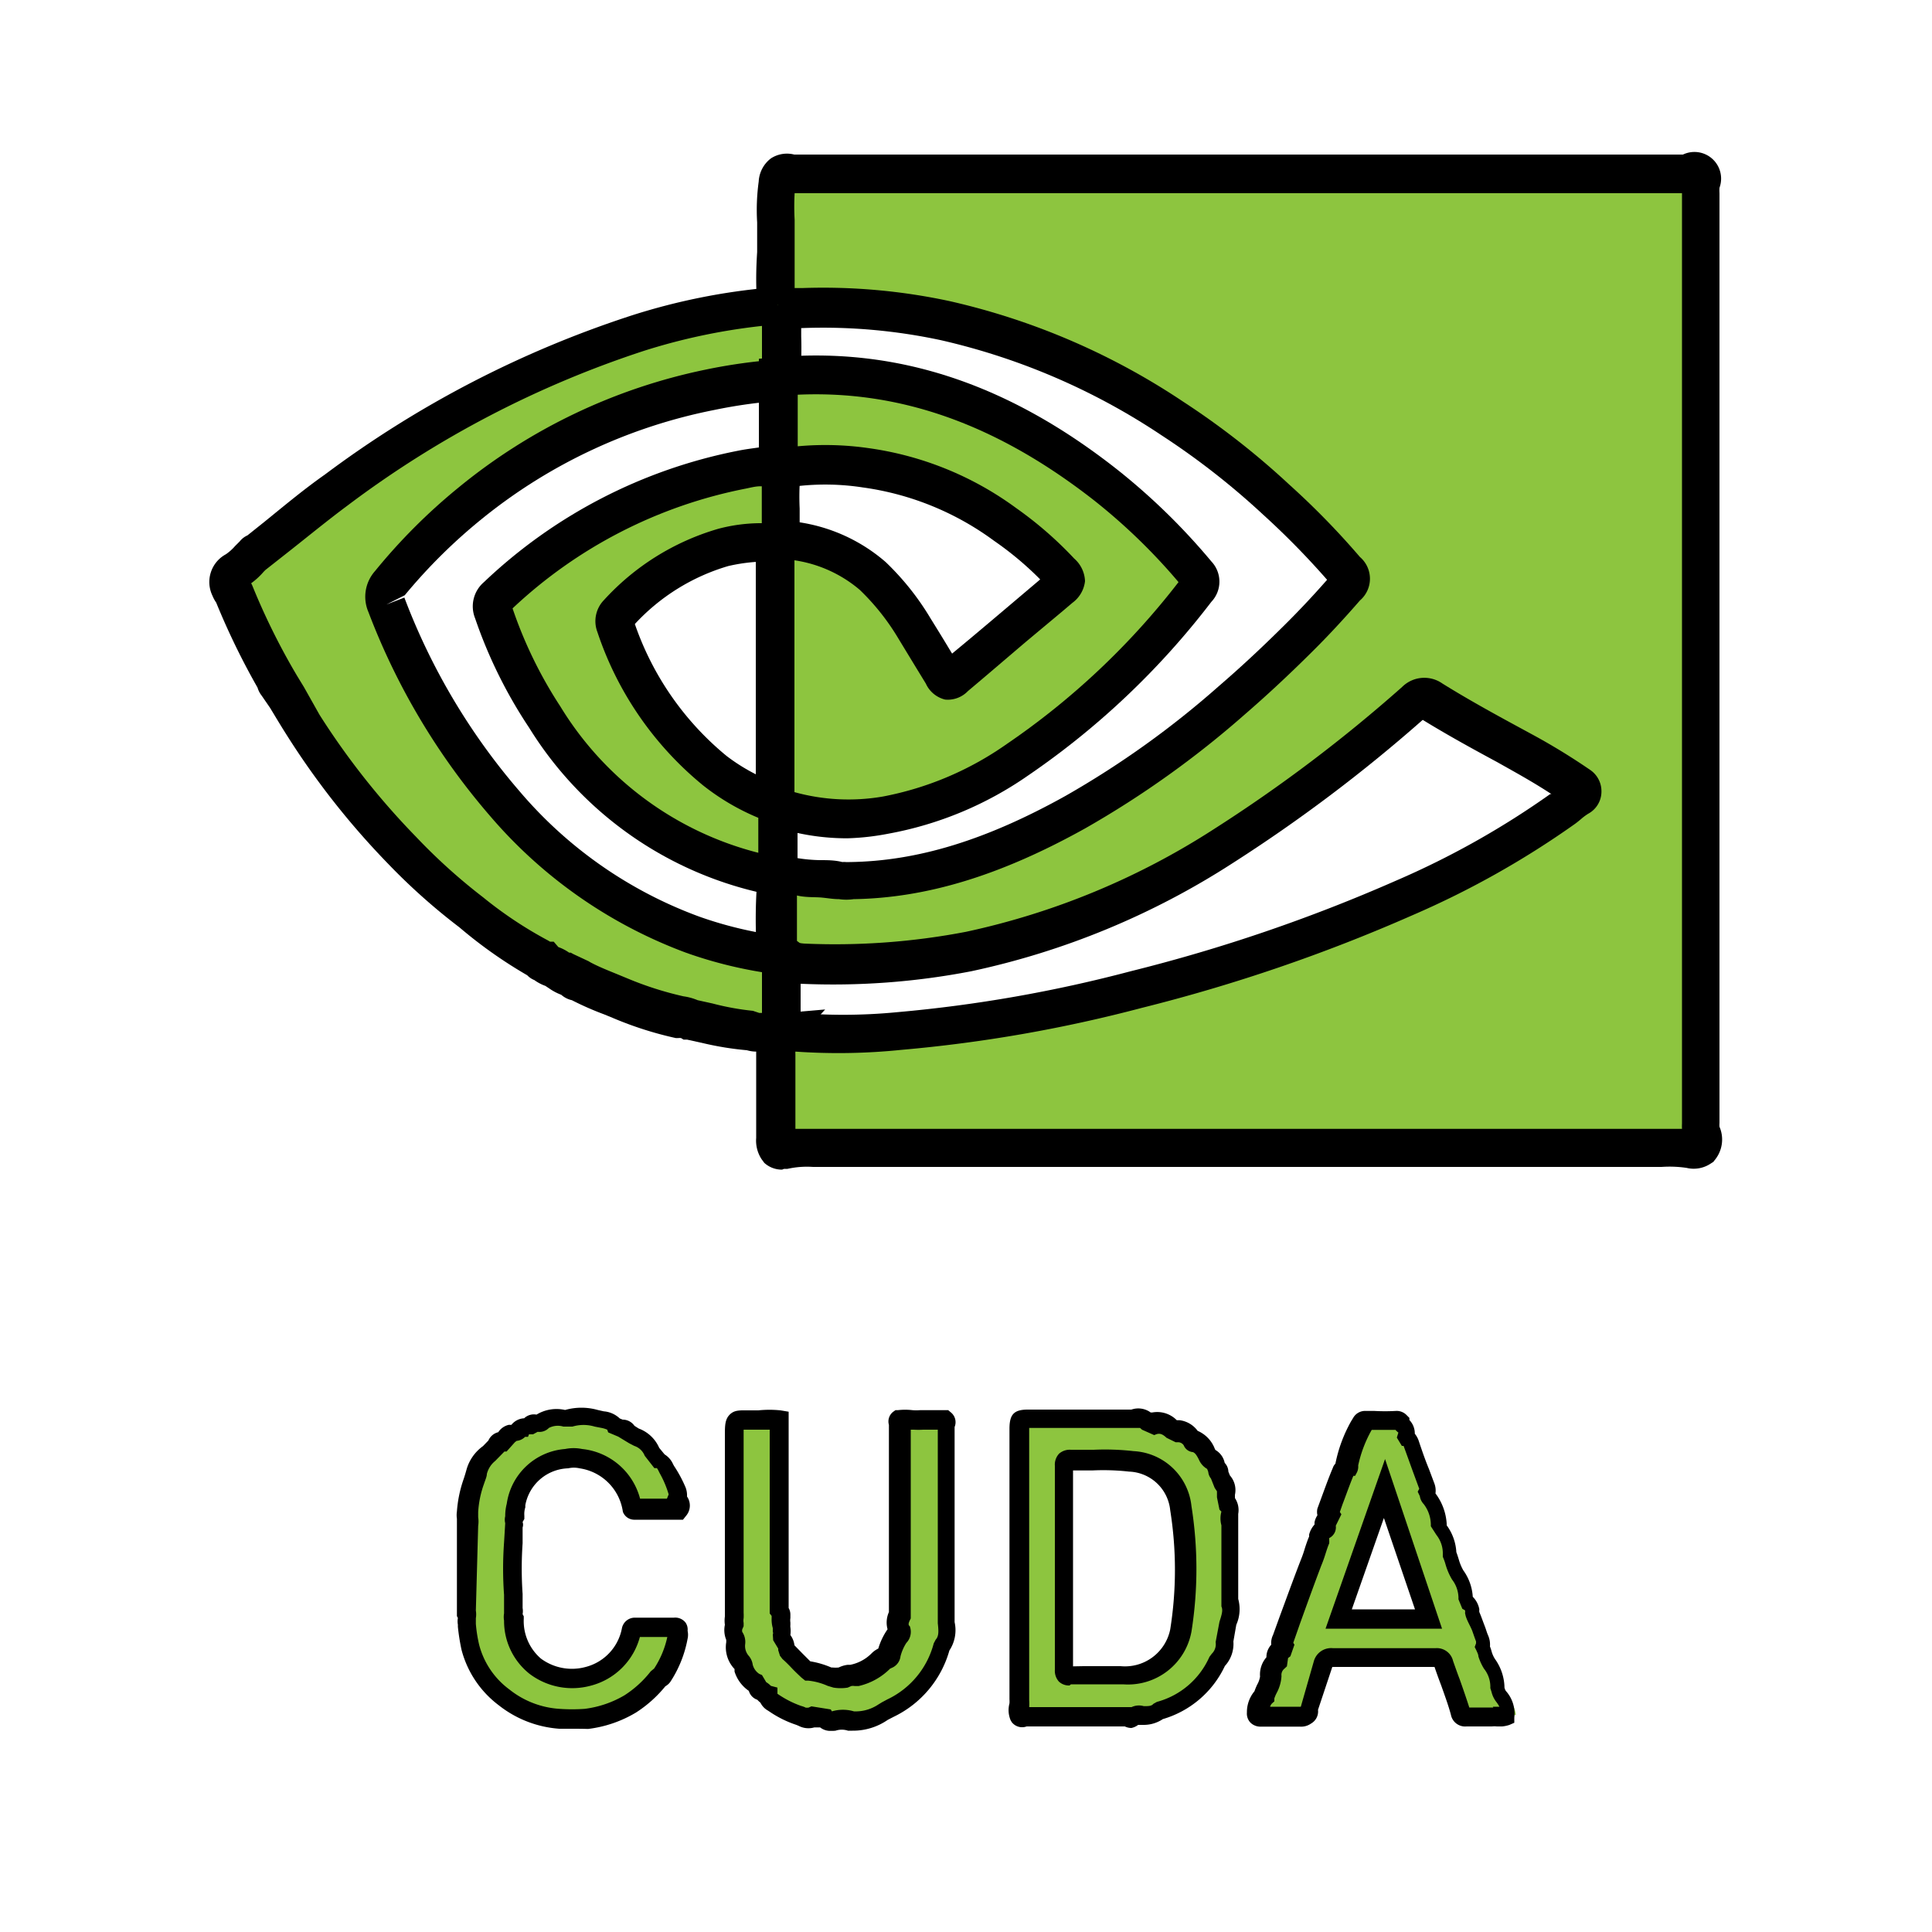<svg id="Layer_1" data-name="Layer 1" xmlns="http://www.w3.org/2000/svg" viewBox="0 0 100 100"><defs><style>.cls-1{fill:#8dc53f;}</style></defs><title>Nvidia Cuda</title><path class="cls-1" d="M88,9.57c0,.15,0,.3,0,.44V58.13c0,.15,0,.3,0,.45a.68.68,0,0,1,0,.83.66.66,0,0,1-.47.08,9.46,9.46,0,0,0-2.06-.08H42.22a6.52,6.52,0,0,0-1.71.13.34.34,0,0,1-.27-.09,1,1,0,0,1-.1-.61c0-1.3,0-2.6,0-3.9a11.31,11.31,0,0,0,0-1.3.52.52,0,0,1,.06-.16.73.73,0,0,1,.61-.09,29.65,29.65,0,0,0,5.73,0,73,73,0,0,0,12.26-2.14,86.77,86.77,0,0,0,13.86-4.73,45.89,45.89,0,0,0,8.21-4.6c.26-.2.51-.42.78-.6s.27-.39,0-.59c-.91-.63-1.87-1.2-2.84-1.74-1.61-.88-3.23-1.74-4.78-2.71a.64.64,0,0,0-.9.09,80.09,80.09,0,0,1-9.86,7.44,39.87,39.87,0,0,1-13.17,5.45,37.53,37.53,0,0,1-8.59.63,2.61,2.61,0,0,1-.73-.13c-.22-.12-.55-.1-.63-.44a23.92,23.92,0,0,1,0-3.49c.2-.08.08-.32.21-.43a.81.81,0,0,1,.61,0c.82.15,1.65.11,2.46.23a2.32,2.32,0,0,0,.53,0A24.55,24.55,0,0,0,55.66,42a48.92,48.92,0,0,0,8.08-5.78c1.17-1,2.29-2.06,3.38-3.13.86-.85,1.69-1.74,2.48-2.65.37-.43.38-.52,0-1a39.56,39.56,0,0,0-3.56-3.65,38.91,38.91,0,0,0-5.37-4.19,35.24,35.24,0,0,0-11.74-5.06,30.21,30.21,0,0,0-7.41-.66,2.37,2.37,0,0,1-1.29-.12.48.48,0,0,1-.08-.16c-.09-1.15,0-2.31,0-3.46a18.46,18.46,0,0,1,.07-2.68c.09-.58.15-.64.77-.48l.49,0H86.92l.49,0A.43.43,0,0,1,88,9C88.18,9.15,88.06,9.37,88,9.57Z"/><path d="M40.48,60.54a1.35,1.35,0,0,1-.92-.35L39.42,60a1.75,1.75,0,0,1-.28-1.1v-.8c0-1.07,0-2.13,0-3.2,0-.15,0-.29,0-.44a4.69,4.69,0,0,0,0-.75V53.6l0-.14a1.44,1.44,0,0,1,.2-.52l.16-.19a1.59,1.59,0,0,1,1.34-.36,29,29,0,0,0,5.6,0,71.93,71.93,0,0,0,12.09-2.12,84.93,84.93,0,0,0,13.71-4.68,43.71,43.71,0,0,0,8-4.49l.06,0c-.61-.4-1.27-.79-2-1.2l-.8-.45c-1.28-.69-2.59-1.41-3.86-2.19a80.16,80.16,0,0,1-9.86,7.43,40.48,40.48,0,0,1-13.5,5.58,37.64,37.64,0,0,1-8.82.65,3.41,3.41,0,0,1-1-.18l-.15-.07a1.49,1.49,0,0,1-1.13-1.08l0-.19a26.19,26.19,0,0,1,0-3.64l.06-.62.2-.07a1.07,1.07,0,0,1,.28-.38l.17-.13a1.85,1.85,0,0,1,1.29-.16,8.15,8.15,0,0,0,1.24.12c.4,0,.79,0,1.18.1a.82.82,0,0,1,.18,0l.2,0c3.52-.05,7.07-1.14,11.18-3.43a47.33,47.33,0,0,0,7.92-5.67c1.08-.93,2.17-1.94,3.33-3.09.74-.73,1.49-1.52,2.28-2.42a41.16,41.16,0,0,0-3.33-3.39,39,39,0,0,0-5.24-4.09,34.25,34.25,0,0,0-11.41-4.92,29.08,29.08,0,0,0-7.16-.63h-.23a2.7,2.7,0,0,1-1.58-.25l-.2-.12-.13-.18a1.35,1.35,0,0,1-.22-.47l0-.19c-.07-.92-.06-1.83,0-2.72v-.83c0-.24,0-.47,0-.71a10.79,10.79,0,0,1,.08-2.11,1.61,1.61,0,0,1,.63-1.2A1.52,1.52,0,0,1,41.11,8h46A1.38,1.38,0,0,1,89,9.72v0A2.18,2.18,0,0,0,89,10V58.13a1.15,1.15,0,0,0,0,.19A1.67,1.67,0,0,1,88.79,60l-.11.14-.14.09a1.58,1.58,0,0,1-1.24.22A6,6,0,0,0,86,60.4H42.08a4.6,4.6,0,0,0-1.32.1l-.18,0Zm.69-6.11a.71.71,0,0,0,0,.14c0,.13,0,.26,0,.38,0,1.06,0,2.11,0,3.16v.32c.33,0,.64,0,.94,0H86c.33,0,.69,0,1.06,0a2.53,2.53,0,0,1,0-.28V10H41.13a12.56,12.56,0,0,0,0,1.38c0,.26,0,.52,0,.77V13c0,.66,0,1.29,0,1.91h.07l.32,0a31.15,31.15,0,0,1,7.65.68,36.06,36.06,0,0,1,12.07,5.2,40.67,40.67,0,0,1,5.5,4.3,40.6,40.6,0,0,1,3.65,3.74,1.48,1.48,0,0,1,0,2.25c-.87,1-1.7,1.89-2.53,2.71-1.19,1.18-2.31,2.22-3.42,3.18a49.7,49.7,0,0,1-8.26,5.9c-4.38,2.44-8.21,3.61-12,3.67a2.6,2.6,0,0,1-.75,0c-.34,0-.68-.07-1-.09s-.77,0-1.18-.1c0,.82,0,1.65,0,2.43h0a2.28,2.28,0,0,0,.39.06,35.94,35.94,0,0,0,8.36-.61,38.6,38.6,0,0,0,12.84-5.32,77.63,77.63,0,0,0,9.73-7.35,1.63,1.63,0,0,1,2.09-.18c1.27.79,2.61,1.53,3.92,2.24l.81.44a33.39,33.39,0,0,1,2.93,1.8A1.33,1.33,0,0,1,82.89,41a1.3,1.3,0,0,1-.67,1.11,2.66,2.66,0,0,0-.38.28c-.12.1-.24.2-.37.29a46.14,46.14,0,0,1-8.38,4.7,87,87,0,0,1-14,4.79,73.69,73.69,0,0,1-12.43,2.17A31.9,31.9,0,0,1,41.17,54.43Z"/><path class="cls-1" d="M63.68,82.92V78.84a.72.72,0,0,1,0-.48.58.58,0,0,0-.14-.53c0-.13-.05-.26-.07-.38a.67.67,0,0,0-.18-.69l-.16-.39c0-.08,0-.16-.08-.2A.15.15,0,0,1,63,76c-.06-.18-.1-.39-.31-.48a.65.65,0,0,1-.23-.31,1,1,0,0,0-.68-.64s-.07,0-.08-.06a.85.85,0,0,0-.7-.45l-.3-.11a.94.94,0,0,0-1-.31l-.31-.08a.59.59,0,0,0-.69-.11c-1.81,0-3.62,0-5.43,0-.47,0-.47,0-.47.46V88c0,.29-.15.58,0,.87a.19.19,0,0,0,.28,0h5.32a.29.29,0,0,0,.36,0,.42.42,0,0,1,.42,0,1.37,1.37,0,0,0,.9-.24,4.68,4.68,0,0,0,3-2.6,1.17,1.17,0,0,0,.35-1c.07-.34.13-.67.19-1A1.4,1.4,0,0,0,63.68,82.92Zm-2.57,1.49a2.84,2.84,0,0,1-3.06,2.32c-.89,0-1.77,0-2.66,0-.25,0-.29-.08-.29-.31,0-1.76,0-3.52,0-5.28s0-3.49,0-5.24c0-.24,0-.33.31-.32a30.88,30.88,0,0,1,3.19.07,2.68,2.68,0,0,1,2.55,2.43A20.3,20.3,0,0,1,61.11,84.41Z"/><path d="M58.56,89.44a.81.81,0,0,1-.34-.08H53.14a.68.68,0,0,1-.77-.22l-.06-.1a1.34,1.34,0,0,1-.06-.87,1.49,1.49,0,0,0,0-.21v-14c0-.74.22-1,.95-1h5.36a1.09,1.09,0,0,1,1,.15l.08,0a1.42,1.42,0,0,1,1.27.4l.15,0a1.37,1.37,0,0,1,.93.55,1.65,1.65,0,0,1,.86.86.85.85,0,0,0,.06.13,1,1,0,0,1,.48.67l0,0a.67.67,0,0,1,.19.45l.08.2a1.14,1.14,0,0,1,.26,1l0,.17a1.12,1.12,0,0,1,.17.82c0,.18,0,.21,0,.22l0,.18v4a2,2,0,0,1-.1,1.34l-.15.86a1.69,1.69,0,0,1-.44,1.27,5.14,5.14,0,0,1-3.21,2.75,1.78,1.78,0,0,1-1,.3h-.09l-.19,0h0A.86.86,0,0,1,58.56,89.44Zm-5.33-1.08,5.34,0a.89.89,0,0,1,.63-.05h0c.25,0,.4,0,.5-.12l.18-.1a4.15,4.15,0,0,0,2.72-2.33l.12-.16a.69.69,0,0,0,.2-.61V85l.2-1.06c.14-.43.18-.61.1-.79l0-.2v-4a1.33,1.33,0,0,1,0-.71.08.08,0,0,0,0,0l-.1-.1-.13-.64,0-.12c0-.1,0-.14,0-.19l-.12-.18-.19-.48a.63.63,0,0,1-.14-.34,1.5,1.5,0,0,0-.06-.16,1,1,0,0,1-.42-.47c-.13-.26-.21-.36-.32-.4a.56.56,0,0,1-.47-.35.35.35,0,0,0-.29-.16l-.13,0-.47-.23c-.25-.24-.39-.22-.51-.19l-.13.05L59.11,74l-.1-.09s0,0-.16,0l-.17,0H53.27V88a2.58,2.58,0,0,1,0,.38Zm9.59-11.74h0Zm.64-.66v0A.08.08,0,0,0,63.46,76Zm-8.1,11.28a.76.76,0,0,1-.55-.2.83.83,0,0,1-.21-.61c0-1.33,0-2.66,0-4V79.87c0-1.32,0-2.64,0-4a.83.83,0,0,1,.22-.63.84.84,0,0,1,.61-.2c.39,0,.79,0,1.18,0a13,13,0,0,1,2.06.07,3.18,3.18,0,0,1,3,2.85,20.7,20.7,0,0,1,0,6.49h0a3.34,3.34,0,0,1-3.54,2.73h-2.7Zm.73-1H58a2.39,2.39,0,0,0,2.57-1.9,19.58,19.58,0,0,0,0-6.17,2.22,2.22,0,0,0-2.13-2,11.88,11.88,0,0,0-1.9-.06h-1c0,1.29,0,2.53,0,3.78v2.55c0,1.27,0,2.54,0,3.81Z"/><path class="cls-1" d="M39.79,87.75c-.17,0-.24-.21-.38-.29s-.16,0-.16-.15l-.14-.24a1.34,1.34,0,0,1-.63-.84c0-.1,0-.16-.09-.23a1.2,1.2,0,0,1-.3-.92.43.43,0,0,0-.1-.39.78.78,0,0,1,0-.58,2.83,2.83,0,0,1,0-.65c0-3,0-6.1,0-9.16,0-.82,0-.83.82-.82a9.78,9.78,0,0,1,1.53,0V83c0,.14,0,.28,0,.42a.5.5,0,0,1,.09.24,1.42,1.42,0,0,0,0,.54c0,.2.13.4,0,.61a.06.06,0,0,0,.05.08c.2.13.21.35.24.55l0,.08c.33.3.63.63,1,.93l.08.07a4.11,4.11,0,0,1,1.24.36,1.84,1.84,0,0,0,.62,0,1.3,1.3,0,0,1,.54-.16A2.76,2.76,0,0,0,45.59,86a.61.61,0,0,1,.29-.17c.08-.06.18-.1.17-.23a3,3,0,0,1,.45-1,.29.29,0,0,0,0-.34.88.88,0,0,1,.08-.69c0-.94,0-1.87,0-2.8q0-3.54,0-7.07a.14.14,0,0,1,0-.2c.36,0,.72,0,1.09,0s.83,0,1.25,0a.19.19,0,0,1,0,.27c0,1.16,0,2.33,0,3.49,0,2.23,0,4.46,0,6.68a1.51,1.51,0,0,1-.22,1.24,4.92,4.92,0,0,1-2.66,3.21l-.36.19a2.66,2.66,0,0,1-1.64.48,1.51,1.51,0,0,0-1,0c-.18,0-.36,0-.48-.13l-.62-.1c-.27.17-.49,0-.72-.09A5.7,5.7,0,0,1,40,88.08.44.44,0,0,1,39.79,87.75Z"/><path d="M43,89.59a.84.84,0,0,1-.55-.18l-.3,0a1.09,1.09,0,0,1-.81-.08l-.12-.05a5.55,5.55,0,0,1-1.38-.68l-.09-.06a.94.94,0,0,1-.39-.41,1.2,1.2,0,0,1-.16-.15.68.68,0,0,1-.44-.46l0,0a1.9,1.9,0,0,1-.74-1l0-.13A1.63,1.63,0,0,1,37.59,85s0,0,0,0l0,0,0-.12a1.33,1.33,0,0,1-.07-.78,1.51,1.51,0,0,1,0-.43c0-.06,0-.12,0-.18V74.3c0-.5,0-.83.25-1.08S38.3,73,38.79,73h.46a5.63,5.63,0,0,1,1.15,0l.42.07V83.23h0a.67.67,0,0,1,.09.34v.18a.75.75,0,0,0,0,.23l0,.13a.43.43,0,0,0,0,.11,1.58,1.58,0,0,1,0,.41,1.09,1.09,0,0,1,.21.53l.43.44.39.39a4.61,4.61,0,0,1,1.09.32l.06,0a1.81,1.81,0,0,0,.32,0,1.44,1.44,0,0,1,.47-.14l.13,0a2.14,2.14,0,0,0,1.09-.58,1.27,1.27,0,0,1,.36-.26,3.51,3.51,0,0,1,.48-1,1.32,1.32,0,0,1,.07-.89v-.75c0-.65,0-1.3,0-1.94l0-7a.63.63,0,0,1,.24-.69l.1-.07.12,0a3.24,3.24,0,0,1,.76,0,2.54,2.54,0,0,0,.39,0c.43,0,.86,0,1.29,0h.17l.13.11a.65.65,0,0,1,.2.76v1c0,.81,0,1.61,0,2.42,0,1.59,0,3.18,0,4.77v1.91a1.91,1.91,0,0,1-.27,1.47,5.45,5.45,0,0,1-2.88,3.43l-.31.16a3.16,3.16,0,0,1-1.83.56h-.09l-.14,0a1,1,0,0,0-.64,0A1.79,1.79,0,0,1,43,89.59Zm-1-1.27,1,.16.06.1a2,2,0,0,1,1.14,0,2.12,2.12,0,0,0,1.27-.36l.18-.11.28-.15a4.45,4.45,0,0,0,2.4-2.9l.1-.19c.16-.18.16-.4.11-.85V82c0-1.59,0-3.18,0-4.77,0-.81,0-1.62,0-2.43V74h-.76a3.85,3.85,0,0,1-.48,0h-.16l0,6.77c0,.66,0,1.31,0,2v1l-.05.1c-.08.17-.08.25,0,.3a.83.83,0,0,1-.18.87,2.41,2.41,0,0,0-.3.69.74.74,0,0,1-.39.57l-.15.07a3.36,3.36,0,0,1-1.63.9l-.2,0a.49.49,0,0,0-.18,0l-.18.08a2.31,2.31,0,0,1-.74,0l-.3-.09a3.31,3.31,0,0,0-1-.27l-.16,0-.2-.16c-.19-.18-.35-.33-.5-.49s-.31-.32-.48-.47l-.13-.17-.09-.29s0,0,0-.08h0l-.26-.43L40,84.6a.17.17,0,0,0,0-.14l0-.19a1.6,1.6,0,0,1-.06-.51v-.12l-.1-.13V74c-.18,0-.36,0-.55,0h-.8v9.48a2.64,2.64,0,0,1,0,.28.63.63,0,0,0,0,.24l0,.17-.07.16a.27.27,0,0,0,0,.14.93.93,0,0,1,.15.63.77.77,0,0,0,.18.6.89.89,0,0,1,.21.46.81.81,0,0,0,.34.48l.14.06.22.37a1.15,1.15,0,0,1,.24.19l.34.09,0,.32.09.06a5.06,5.06,0,0,0,1.14.57,1.17,1.17,0,0,1,.24.09l.13,0ZM39.54,87h0Zm6.55-2.71h0Z"/><path class="cls-1" d="M77.83,87.79a1.55,1.55,0,0,1-.19-.48,2,2,0,0,0-.41-1.2,5.61,5.61,0,0,1-.36-.88.64.64,0,0,0,0-.45c-.16-.39-.28-.8-.45-1.18-.1-.23-.07-.52-.33-.67a2.56,2.56,0,0,0-.11-.24,2,2,0,0,0-.41-1.21,8.64,8.64,0,0,1-.43-1.1,2,2,0,0,0-.41-1.21l-.13-.26a2.32,2.32,0,0,0-.49-1.38c-.1-.08-.08-.21-.13-.32a.44.44,0,0,0,0-.37c-.27-.72-.55-1.43-.8-2.16a.49.49,0,0,0-.21-.31s-.07,0,0-.08a.54.54,0,0,0-.2-.61c-.06,0,0-.1,0-.15a.18.18,0,0,0-.16-.08,14.06,14.06,0,0,1-1.59,0,.23.23,0,0,0-.24.13l-.1.15a7.34,7.34,0,0,0-.77,2.08c0,.07,0,.13,0,.16a.27.27,0,0,0-.1.11c-.29.69-.53,1.39-.79,2.09a.27.27,0,0,0,0,.26l-.06.15c-.12.08-.12.21-.16.32s0,.19-.06.25-.22.34-.3.53c-.15.38-.25.77-.4,1.15-.51,1.29-1,2.6-1.44,3.91,0,.12-.14.25,0,.4a1.55,1.55,0,0,0-.08.23.52.52,0,0,0-.22.46V86a.91.91,0,0,0-.31.77c0,.38-.26.67-.35,1a1.11,1.11,0,0,0-.33.86c0,.17.07.2.23.2h2a.45.45,0,0,0,.32-.09.2.2,0,0,0,.09-.29l.78-2.36a.44.44,0,0,1,.49-.35c1.77,0,3.55,0,5.32,0a.38.38,0,0,1,.44.31c.28.85.64,1.68.86,2.54a.27.27,0,0,0,.31.23c.44,0,.88,0,1.31,0a2.49,2.49,0,0,0,1-.06A1.26,1.26,0,0,0,77.83,87.79Zm-8.52-4L71.68,77c.79,2.29,1.55,4.51,2.31,6.75Z"/><path d="M77.75,89.36h-.27a1.15,1.15,0,0,0-.26,0H75.91a.75.75,0,0,1-.81-.6c-.14-.52-.32-1-.51-1.54-.12-.31-.23-.62-.34-.94-1.8,0-3.55,0-5.29,0l-.74,2.22a.72.72,0,0,1-.36.71.89.89,0,0,1-.58.16h-2a.74.74,0,0,1-.56-.21.68.68,0,0,1-.18-.52,1.69,1.69,0,0,1,.39-1.1,3.45,3.45,0,0,1,.14-.34,1.26,1.26,0,0,0,.15-.42,1.36,1.36,0,0,1,.33-1,.94.94,0,0,1,.25-.65.93.93,0,0,1,.09-.5l.34-.94c.37-1,.73-2,1.12-3a5.34,5.34,0,0,0,.18-.52c.07-.22.14-.43.23-.64l0-.1a1.22,1.22,0,0,1,.28-.52v0l0-.12a1,1,0,0,1,.15-.36.76.76,0,0,1,0-.35l.18-.49c.2-.54.39-1.08.62-1.62a.54.54,0,0,1,.13-.21,7.42,7.42,0,0,1,.81-2.19l.11-.18a.71.71,0,0,1,.67-.36h.43a9.9,9.9,0,0,0,1.1,0,.72.72,0,0,1,.58.23l.13.13v.11a1,1,0,0,1,.28.71,1.15,1.15,0,0,1,.21.39c.16.48.34,1,.52,1.43l.27.72a1.06,1.06,0,0,1,.07.55h0l0,0a2.9,2.9,0,0,1,.58,1.56l0,.09a2.59,2.59,0,0,1,.5,1.39c.05.13.09.26.13.39a2.53,2.53,0,0,0,.23.55,2.61,2.61,0,0,1,.49,1.37v0a1.21,1.21,0,0,1,.34.65.57.57,0,0,0,0,.14c.1.23.18.47.27.7s.11.34.18.5a1.18,1.18,0,0,1,.1.58,2.25,2.25,0,0,1,.08.24,1.43,1.43,0,0,0,.18.41,2.62,2.62,0,0,1,.49,1.41l0,.06a.52.52,0,0,0,.07.18h0a1.75,1.75,0,0,1,.44,1.38l0,.27-.25.11A1.67,1.67,0,0,1,77.75,89.36Zm-12.18-.7h0Zm11.7-.32h.34a1.86,1.86,0,0,0-.17-.26,1.37,1.37,0,0,1-.24-.51l-.06-.19v-.1a1.5,1.5,0,0,0-.33-.91,2.77,2.77,0,0,1-.29-.64c0-.1-.06-.2-.1-.3l-.09-.18.07-.19,0-.1c-.07-.18-.13-.36-.19-.53S76,84,75.92,83.8s-.06-.2-.09-.3a.44.44,0,0,0,0-.15l-.14-.08-.2-.49v-.11a1.59,1.59,0,0,0-.33-.91,3.3,3.3,0,0,1-.34-.79,3,3,0,0,0-.14-.39l0-.11v-.12a1.54,1.54,0,0,0-.33-.9L74.06,79V78.9a1.79,1.79,0,0,0-.37-1.05.76.76,0,0,1-.2-.41l-.11-.23.08-.15-.28-.76c-.18-.49-.36-1-.53-1.46v0l-.09,0-.26-.43.08-.26a.92.92,0,0,1-.15-.14c-.33,0-.65,0-1,0H71a6.48,6.48,0,0,0-.7,1.84.7.7,0,0,1-.06.35l-.1.19-.09,0c-.2.48-.38,1-.56,1.47l-.14.4.08.12-.29.59a.62.62,0,0,1-.34.64s0,.06,0,.11a1,1,0,0,1,0,.16c-.08.19-.14.38-.2.57s-.13.39-.21.58c-.38,1-.74,2-1.1,3l-.35,1,.06.1-.21.6-.12.09v0l-.06.43-.14.13a.41.41,0,0,0-.14.37,2.1,2.1,0,0,1-.24.86,1.94,1.94,0,0,0-.13.3l0,.15-.11.1a.37.37,0,0,0-.11.18h1.59L68,86a.93.93,0,0,1,1-.69h0c1.77,0,3.54,0,5.3,0h0a.86.86,0,0,1,.91.66c.11.31.22.63.34.94.17.48.35,1,.5,1.47h1.24Zm-9-9.58s0,0,0,0Zm1.3-3.26-.07,0ZM72.51,74h0Zm-1.45-.12,0,0S71.06,73.84,71.06,73.83Zm2-.33Zm-.19-.25.09.07Zm1.77,11H68.61l3.08-8.78Zm-4.67-1h3.27l-1.61-4.73Z"/><path class="cls-1" d="M32.53,74.06l.38.24a1.35,1.35,0,0,1,.85.77l.39.46c.22.08.27.29.37.46a6.06,6.06,0,0,1,.5,1.17.36.36,0,0,1,0,.36.06.06,0,0,0,0,.09c.15.15.22.31.07.5-.76,0-1.52,0-2.28,0-.08,0-.11-.06-.14-.12A3.09,3.09,0,0,0,30,75.51a1.89,1.89,0,0,0-.75,0,2.8,2.8,0,0,0-2.61,2.29,2,2,0,0,0-.08.72c-.08.15,0,.32-.05.47l0,.88a19.83,19.83,0,0,0,0,2.67v.77c.06.15,0,.32.06.47a3,3,0,0,0,3.87,3,3,3,0,0,0,2.23-2.34c.05-.15.07-.19.22-.19h2c.21,0,.23.07.18.23a.39.39,0,0,1,0,.26,5.67,5.67,0,0,1-.81,2,.36.36,0,0,1-.18.14,6.17,6.17,0,0,1-1.49,1.34,5.63,5.63,0,0,1-2.28.78A9.08,9.08,0,0,1,29,89a5.1,5.1,0,0,1-2.87-1.11,4.74,4.74,0,0,1-1.74-2.59A10.47,10.47,0,0,1,24.19,84c-.06-.18,0-.38-.06-.56V78.92c.09-.2,0-.42.06-.62a8.28,8.28,0,0,1,.48-2.15,1.7,1.7,0,0,1,.62-.91l.38-.4c.06-.15.14-.26.32-.21l.22-.25c.08-.16.25-.19.39-.24s.19-.14.3-.17c.09-.21.29-.19.47-.22h.07a.3.3,0,0,1,.39-.15c.09,0,.18,0,.24-.07a1.54,1.54,0,0,1,1.22-.17h.16a2.78,2.78,0,0,1,1.64.06c.26.06.56.06.75.33l.38.15A.25.25,0,0,1,32.53,74.06Z"/><path d="M29.69,89.48l-.74,0a5.71,5.71,0,0,1-3.14-1.22,5.25,5.25,0,0,1-1.92-2.86,10.64,10.64,0,0,1-.19-1.2v-.11a.93.93,0,0,1,0-.34l-.05-.1V78.81l0-.09v-.11a1.29,1.29,0,0,1,0-.38A6.42,6.42,0,0,1,24,76.55c.06-.18.11-.35.16-.53A2.25,2.25,0,0,1,25,74.85l.28-.29a.75.75,0,0,1,.51-.43l0,0a.89.89,0,0,1,.54-.38l.14,0,0,0a.9.9,0,0,1,.66-.34.73.73,0,0,1,.64-.19,2,2,0,0,1,1.48-.24,3.11,3.11,0,0,1,1.69,0l.31.07a1.36,1.36,0,0,1,.83.37l.15.06a.74.74,0,0,1,.61.32l.22.14a1.86,1.86,0,0,1,1.06,1l.28.34a1.12,1.12,0,0,1,.44.51l.05.09A6.7,6.7,0,0,1,35.49,77a1.14,1.14,0,0,1,.07.46.82.82,0,0,1-.05,1l-.16.2H32.81a.63.63,0,0,1-.57-.41A2.65,2.65,0,0,0,30,76a1.31,1.31,0,0,0-.59,0,2.33,2.33,0,0,0-2.22,1.91l0,.11a1.14,1.14,0,0,0-.05.43l0,.17-.09.16a.42.42,0,0,1,0,.28l0,.82a19.06,19.06,0,0,0,0,2.62l0,.73a.92.92,0,0,1,0,.32l.06.11,0,.12A2.56,2.56,0,0,0,28,85.85a2.7,2.7,0,0,0,2.32.43,2.56,2.56,0,0,0,1.87-2,.68.68,0,0,1,.69-.55h2a.68.68,0,0,1,.6.25.62.62,0,0,1,.11.43.94.94,0,0,1,0,.41A6.05,6.05,0,0,1,34.73,87a.77.77,0,0,1-.29.28,6.45,6.45,0,0,1-1.52,1.36,6.29,6.29,0,0,1-2.48.85Q30.07,89.48,29.69,89.48Zm-5.06-6.12a1.22,1.22,0,0,1,0,.4l0,.29a7.38,7.38,0,0,0,.17,1.08,4.18,4.18,0,0,0,1.57,2.32,4.62,4.62,0,0,0,2.59,1,9.38,9.38,0,0,0,1.3,0,5.35,5.35,0,0,0,2.06-.7,5.46,5.46,0,0,0,1.36-1.24l.18-.15a4.83,4.83,0,0,0,.68-1.63H33.12a3.55,3.55,0,0,1-2.54,2.52,3.66,3.66,0,0,1-3.18-.62,3.49,3.49,0,0,1-1.31-2.75,1.06,1.06,0,0,1,0-.37l0-.08v-.88a18.74,18.74,0,0,1,0-2.71l.06-1a.74.74,0,0,1,0-.36,2.51,2.51,0,0,1,.08-.65A3.31,3.31,0,0,1,29.25,75a2.2,2.2,0,0,1,.88,0,3.47,3.47,0,0,1,3,2.57h1.39l0,0,.09-.22a5.18,5.18,0,0,0-.46-1.09s-.05-.1-.08-.16a.52.52,0,0,0-.07-.11l-.13,0-.5-.64a.87.87,0,0,0-.54-.51l-.27-.14L32,74.36l-.52-.22L31.43,74s-.13-.06-.29-.09l-.36-.07a2,2,0,0,0-1.15,0l-.25,0-.22,0a1,1,0,0,0-.75.07.68.68,0,0,1-.58.2h0v0l-.24.13-.21,0h0l-.05.13-.15,0a.72.72,0,0,1-.44.21l-.09.07-.43.48-.11,0-.48.49a1.26,1.26,0,0,0-.43.67c0,.14-.09.33-.15.52a5.14,5.14,0,0,0-.3,1.46l0,.16s0,.06,0,.1a1.52,1.52,0,0,1,0,.45Zm7.9-9.3-.46.2h0Zm-4.87,0h0Zm-.29-.81h0Z"/><path class="cls-1" d="M35.76,52.78a1.38,1.38,0,0,0-.59-.17,17.55,17.55,0,0,1-3.08-1,18.88,18.88,0,0,1-2.06-.9c-.1-.09-.3,0-.36-.18l-.26-.13a2.53,2.53,0,0,1-.52-.26c-.22-.2-.56-.18-.75-.43a.27.27,0,0,1-.24-.15,22.51,22.51,0,0,1-3.51-2.33A32.06,32.06,0,0,1,20.8,44a40.42,40.42,0,0,1-5.1-6.48c-.43-.68-.85-1.38-1.27-2.06,0-.12-.16-.17-.15-.31a37.83,37.83,0,0,1-2.17-4.43c0-.12-.13-.22-.18-.34a.64.64,0,0,1,.27-.92,6.18,6.18,0,0,0,1-.88.1.1,0,0,1,.11-.06c1.37-1.09,2.71-2.21,4.13-3.24A54,54,0,0,1,33,17.21a32.75,32.75,0,0,1,6.85-1.37,2.7,2.7,0,0,0,.39-.08h0c.19.2.14.46.15.71,0,1,.06,1.92,0,2.88-.17.35-.52.32-.81.34-1,.1-1.92.25-2.86.44A28.38,28.38,0,0,0,24.35,26a29.11,29.11,0,0,0-4.19,4.19A1,1,0,0,0,20,31.33,34.52,34.52,0,0,0,26.1,41.6a23.39,23.39,0,0,0,9.75,6.8,21,21,0,0,0,4.43,1c.15.09.37,0,.49.19a1,1,0,0,0-.35.85c0,.78,0,1.56,0,2.35a.92.92,0,0,1-.16.64h0l-.3,0-.56,0c-.17-.05-.36,0-.52-.07A25.94,25.94,0,0,1,35.76,52.78Z"/><path d="M40,54.49l-.78-.06a1.77,1.77,0,0,1-.56-.07A16,16,0,0,1,36.42,54l-.86-.19-.18,0-.13-.08a.8.8,0,0,0-.15,0l-.12,0a18.52,18.52,0,0,1-3.28-1.05l-.44-.18a15.85,15.85,0,0,1-1.66-.73,1.24,1.24,0,0,1-.55-.28h0a2.78,2.78,0,0,1-.52-.26l-.3-.2,0,0a2.27,2.27,0,0,1-.57-.3,1.05,1.05,0,0,1-.37-.25A23.73,23.73,0,0,1,23.78,48a32,32,0,0,1-3.7-3.3,40.82,40.82,0,0,1-5.23-6.64c-.3-.47-.58-.94-.87-1.42L13.54,36a1.2,1.2,0,0,1-.21-.41,37.8,37.8,0,0,1-2.14-4.4,1.77,1.77,0,0,1-.19-.35,1.63,1.63,0,0,1,.69-2.15,2.52,2.52,0,0,0,.48-.43l.24-.24a1.08,1.08,0,0,1,.4-.31l.9-.72c1-.81,2-1.65,3.11-2.43a54.72,54.72,0,0,1,15.93-8.25,32.85,32.85,0,0,1,7.06-1.42l.12,0,.16,0,.17.9.67-.68,1.54,1.35-1,.21c0,.25,0,.5,0,.75a17.32,17.32,0,0,1-.06,2.15l0,.17-.07.16a1.68,1.68,0,0,1-1.52.89,25.83,25.83,0,0,0-2.85.43A27.56,27.56,0,0,0,25,26.81a28.1,28.1,0,0,0-4.05,4l-.95.48.93-.36a33.39,33.39,0,0,0,5.94,10,22.25,22.25,0,0,0,9.34,6.52,20.31,20.31,0,0,0,4.22,1l.26.06a1.28,1.28,0,0,1,.94.57l.51.79-.7.51v.09c0,.63,0,1.26,0,1.89l1.27-.11L41,54.13h0l-.73-.65.09,1Zm-.7-2.06h.14c0-.65,0-1.29,0-1.94v-.17a22.38,22.38,0,0,1-3.91-1,24.59,24.59,0,0,1-10.16-7.08,35.25,35.25,0,0,1-6.3-10.56,2,2,0,0,1,.34-2.12,30,30,0,0,1,4.33-4.33,29.56,29.56,0,0,1,12.79-6.1,28.39,28.39,0,0,1,2.91-.45c0-.43,0-.88,0-1.35,0-.16,0-.31,0-.46a31.35,31.35,0,0,0-6.08,1.28,52.68,52.68,0,0,0-15.35,8c-1,.74-2,1.56-3,2.35l-1.27,1-.09.09a3.79,3.79,0,0,1-.65.6,1.3,1.3,0,0,1,.08.17,34.88,34.88,0,0,0,2.12,4.32l.17.29v0a.05.05,0,0,1,0,0l.36.59L16.54,37a39,39,0,0,0,5,6.32A29.8,29.8,0,0,0,25,46.44a21,21,0,0,0,3.35,2.23l.12.07h.19l.24.28a2.31,2.31,0,0,1,.56.29l.08,0,.15.08.77.36.1.06c.45.24.94.43,1.45.64l.46.19a17.37,17.37,0,0,0,2.91.93,2.87,2.87,0,0,1,.73.2l.77.17a13.58,13.58,0,0,0,2.09.38Z"/><path class="cls-1" d="M40.28,45.71a.35.35,0,0,0-.33-.39,17.93,17.93,0,0,1-11.76-8.2,24.07,24.07,0,0,1-2.66-5.44.69.69,0,0,1,.2-.82,25.38,25.38,0,0,1,12.66-6.55c.47-.09.94-.14,1.4-.22.17,0,.37,0,.49-.18s.22,0,.22.14a29,29,0,0,0-.07,3.49c0,.13,0,.26,0,.39a.27.27,0,0,1-.07.14,9.84,9.84,0,0,0-2.91.26A11.7,11.7,0,0,0,32,31.74a.54.54,0,0,0-.12.62A16.32,16.32,0,0,0,37,39.86a10.52,10.52,0,0,0,2.61,1.53,1.53,1.53,0,0,1,.64.34l0,.07c0,1.09,0,2.17,0,3.25,0,.13,0,.26.1.36C40.33,45.51,40.54,45.68,40.28,45.71Z"/><path d="M39.33,46.83l0-.63a19,19,0,0,1-11.94-8.53A24.46,24.46,0,0,1,24.59,32a1.65,1.65,0,0,1,.46-1.87,26.47,26.47,0,0,1,13.15-6.8c.29-.06.58-.1.87-.14l.56-.08h0l.16-.08a1.12,1.12,0,0,1,1.67,1v.09l0,.09a13.25,13.25,0,0,0-.07,2.11c0,.42,0,.84,0,1.26a2.29,2.29,0,0,1,0,.47,1.2,1.2,0,0,1-.41.78l-.29.25h-.38a9.06,9.06,0,0,0-2.62.22,10.67,10.67,0,0,0-4.83,3,15.27,15.27,0,0,0,4.75,6.83A9.78,9.78,0,0,0,40,40.47l.11,0a2,2,0,0,1,.93.59l.13.17.11.54v3.06l.31.28-.18.4a1.06,1.06,0,0,1-.16.64,1.13,1.13,0,0,1-.86.52ZM26.53,31.49A22.37,22.37,0,0,0,29,36.56a16.88,16.88,0,0,0,10.25,7.58V42.33h0a12,12,0,0,1-2.86-1.68,17.3,17.3,0,0,1-5.47-7.94,1.57,1.57,0,0,1,.34-1.65,12.85,12.85,0,0,1,5.92-3.69,8.63,8.63,0,0,1,2.25-.29c0-.24,0-.48,0-.72,0-.39,0-.79,0-1.19h-.07c-.26,0-.51.07-.76.12A24.45,24.45,0,0,0,26.53,31.49Z"/><path class="cls-1" d="M40.47,24a.2.2,0,0,0-.19-.09V19.49c6.46-.56,12,1.7,17,5.63a31.81,31.81,0,0,1,4.7,4.58.55.55,0,0,1,0,.83,40,40,0,0,1-9.27,8.82,17.38,17.38,0,0,1-6.82,2.87,11.41,11.41,0,0,1-5.56-.42l0,0a1.36,1.36,0,0,1-.13-.72q0-6.15,0-12.31a.89.89,0,0,1,.17-.7h.12a.66.66,0,0,1,.56-.08,8,8,0,0,1,4.2,1.85,12.63,12.63,0,0,1,2.15,2.73l1.43,2.34c.27.46.3.46.69.14,1.56-1.29,3.09-2.61,4.64-3.92.25-.21.51-.41.75-.63.41-.37.43-.43,0-.85A18,18,0,0,0,52,27.12a15.86,15.86,0,0,0-7.25-2.93,13.64,13.64,0,0,0-3.61-.08A.74.74,0,0,1,40.47,24Z"/><path d="M43.87,43.39a12,12,0,0,1-3.9-.64l-.31-.1-.26-.37a2.24,2.24,0,0,1-.28-1.23V39.81c0-3.69,0-7.39,0-11.08a1.78,1.78,0,0,1,.46-1.4l.25-.25.25,0A1.68,1.68,0,0,1,41.13,27a8.81,8.81,0,0,1,4.71,2.09A13.84,13.84,0,0,1,48.16,32c.31.5.62,1,.92,1.5l.2.33c.85-.7,1.69-1.41,2.53-2.12l1.89-1.6.14-.12a16.69,16.69,0,0,0-2.39-2,14.85,14.85,0,0,0-6.79-2.76,12.74,12.74,0,0,0-3.36-.07,1.83,1.83,0,0,1-1.29-.2l-.73,0V18.57l.92-.08c6.23-.54,12,1.37,17.66,5.84a33.21,33.21,0,0,1,4.84,4.73,1.52,1.52,0,0,1,0,2.09,41.08,41.08,0,0,1-9.5,9,18.43,18.43,0,0,1-7.21,3A13,13,0,0,1,43.87,43.39ZM41.12,41a10.47,10.47,0,0,0,4.57.23,16.47,16.47,0,0,0,6.42-2.72A38.88,38.88,0,0,0,61,30.13a30.5,30.5,0,0,0-4.37-4.23c-5-3.91-10-5.71-15.34-5.47V23.1a15.66,15.66,0,0,1,3.63.09A16.8,16.8,0,0,1,52.6,26.3a19.55,19.55,0,0,1,3,2.61,1.63,1.63,0,0,1,.56,1.17,1.61,1.61,0,0,1-.65,1.12l-.53.45L53.1,33.22c-1,.85-2,1.71-3,2.55a1.44,1.44,0,0,1-1.18.44,1.48,1.48,0,0,1-1-.83l-.52-.85-.9-1.48a12,12,0,0,0-2-2.52A6.73,6.73,0,0,0,41.12,29c0,3.67,0,7.25,0,10.83Z"/></svg>